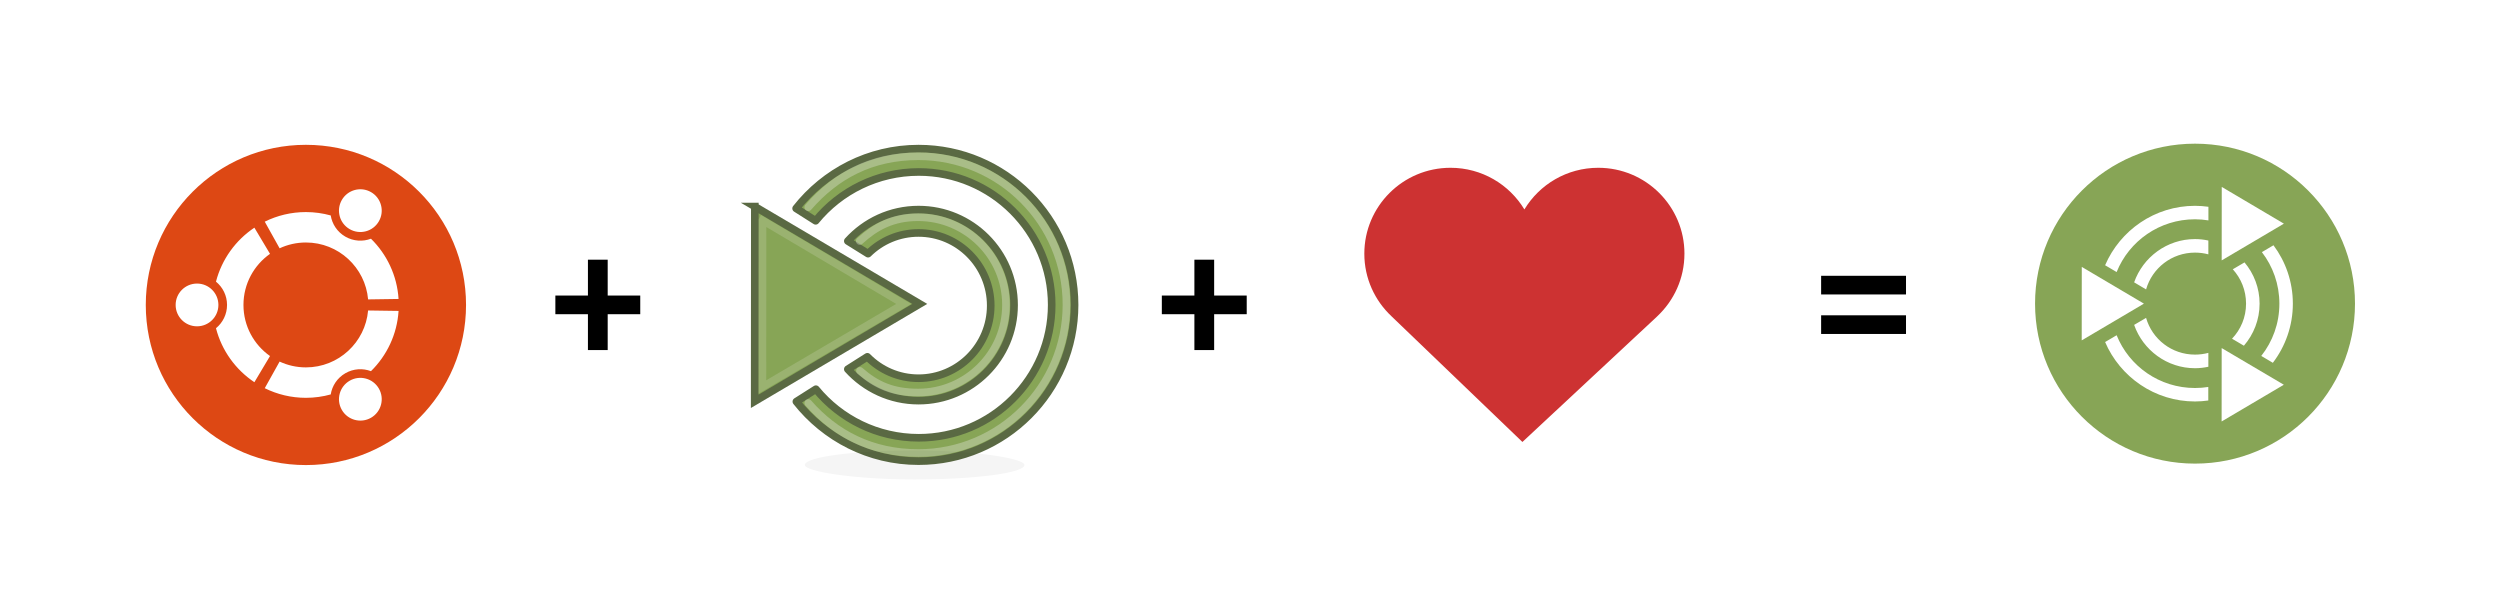 <?xml version="1.0" encoding="UTF-8" standalone="no"?>
<!-- Generator: Adobe Illustrator 14.0.0, SVG Export Plug-In  -->

<svg
   xmlns:dc="http://purl.org/dc/elements/1.1/"
   xmlns:cc="http://creativecommons.org/ns#"
   xmlns:rdf="http://www.w3.org/1999/02/22-rdf-syntax-ns#"
   xmlns:svg="http://www.w3.org/2000/svg"
   xmlns="http://www.w3.org/2000/svg"
   xmlns:sodipodi="http://sodipodi.sourceforge.net/DTD/sodipodi-0.dtd"
   xmlns:inkscape="http://www.inkscape.org/namespaces/inkscape"
   version="1.1"
   x="0px"
   y="0px"
   width="656"
   height="160"
   viewBox="-0.424 -0.244 656 160"
   enable-background="new -0.424 -0.244 758 171"
   xml:space="preserve"
   id="svg2"
   inkscape:version="0.48.4 r9939"
   sodipodi:docname="mate-love.svg"><sodipodi:namedview
     pagecolor="#ffffff"
     bordercolor="#666666"
     borderopacity="1"
     objecttolerance="10"
     gridtolerance="10"
     guidetolerance="10"
     inkscape:pageopacity="0"
     inkscape:pageshadow="2"
     inkscape:window-width="1364"
     inkscape:window-height="701"
     id="namedview22"
     showgrid="false"
     inkscape:snap-bbox="true"
     inkscape:bbox-paths="true"
     inkscape:bbox-nodes="true"
     inkscape:snap-bbox-midpoints="true"
     inkscape:snap-bbox-edge-midpoints="true"
     inkscape:zoom="0.5"
     inkscape:cx="894.98903"
     inkscape:cy="69.788887"
     inkscape:window-x="0"
     inkscape:window-y="27"
     inkscape:window-maximized="1"
     inkscape:current-layer="svg2"><inkscape:grid
       type="xygrid"
       id="grid3086"
       empspacing="4"
       visible="true"
       enabled="true"
       snapvisiblegridlinesonly="true" /></sodipodi:namedview><defs
     id="defs4"><filter
       inkscape:collect="always"
       id="filter4075"
       x="-0.04"
       width="1.081"
       y="-0.217"
       height="1.434"><feGaussianBlur
         inkscape:collect="always"
         stdDeviation="0.234"
         id="feGaussianBlur4077" /></filter><filter
       inkscape:collect="always"
       id="filter4079"
       x="-0.161"
       width="1.323"
       y="-0.867"
       height="2.734"><feGaussianBlur
         inkscape:collect="always"
         stdDeviation="0.937"
         id="feGaussianBlur4081" /></filter></defs><g
     id="g3911"
     transform="translate(46,-23)"><g
       id="g3896"><g
         id="g3070"
         transform="matrix(2,0,0,2,-186.99,-64.947)"><path
           sodipodi:nodetypes="czc"
           id="path5667"
           d="m 204.04,71.053 c 0,0 5.141,5.035 5.157,12.721 0.017,7.752 -5.355,12.986 -5.355,12.986"
           style="opacity:0.194;fill:none;stroke:#ffffff;stroke-width:1px;stroke-linecap:round;stroke-linejoin:miter;stroke-opacity:1"
           inkscape:connector-curvature="0" /><path
           sodipodi:nodetypes="czc"
           id="path5669"
           d="m 196.899,76.221 c 0,0 3.687,2.501 3.636,7.686 -0.05,5.118 -3.636,7.288 -3.636,7.288"
           style="opacity:0.19;fill:none;stroke:#ffffff;stroke-width:1px;stroke-linecap:round;stroke-linejoin:miter;stroke-opacity:1"
           inkscape:connector-curvature="0" /><path
           id="path5070"
           d="m 169.316,70.954 21.638,12.77 -21.654,12.78 0.017,-25.55 z"
           style="fill:#87a556;fill-opacity:1;fill-rule:evenodd;stroke:#5a6943;stroke-width:1px;stroke-linecap:butt;stroke-linejoin:miter;stroke-opacity:1"
           inkscape:connector-curvature="0" /><path
           sodipodi:nodetypes="cccc"
           id="path5665"
           d="m 170.325,72.759 18.523,10.968 -18.537,10.891 0.014,-21.858 z"
           style="opacity:0.181;fill:none;stroke:#eeeeec;stroke-width:1px;stroke-linecap:butt;stroke-linejoin:miter;stroke-opacity:1"
           inkscape:connector-curvature="0" /><path
           sodipodi:nodetypes="czc"
           id="path5689"
           d="m 204.437,70.542 c 0,0 5.427,5.464 5.427,13.249 0,7.851 -5.427,13.182 -5.427,13.182"
           style="opacity:0.324;fill:none;stroke:#ffffff;stroke-width:1px;stroke-linecap:round;stroke-linejoin:miter;stroke-opacity:1"
           inkscape:connector-curvature="0" /><path
           sodipodi:nodetypes="czc"
           id="path5691"
           d="m 199.588,76.355 c 0,0 2.78,2.878 2.78,7.221 0,4.276 -2.515,7.221 -2.515,7.221"
           style="opacity:0.324;fill:none;stroke:#ffffff;stroke-width:1px;stroke-linecap:round;stroke-linejoin:miter;stroke-opacity:1"
           inkscape:connector-curvature="0" /><path
           id="path5067"
           d="m 211.266,83.852 c 0,-11.316 -9.17,-20.5 -20.469,-20.5 -6.524,0 -12.313,3.077 -16.062,7.844 l 2.562,1.625 c 3.199,-3.915 8.085,-6.406 13.531,-6.406 9.626,0 17.438,7.812 17.438,17.438 0,9.626 -7.812,17.437 -17.438,17.437 -5.43,0 -10.301,-2.48 -13.5,-6.375 l -2.562,1.625 c 3.75,4.747 9.523,7.812 16.031,7.812 11.299,0 20.469,-9.184 20.469,-20.5 z"
           style="fill:#87a556;fill-opacity:1;stroke:#5a6943;stroke-width:1;stroke-linecap:round;stroke-linejoin:round;stroke-miterlimit:4;stroke-opacity:1;stroke-dasharray:none;stroke-dashoffset:0"
           inkscape:connector-curvature="0" /><path
           id="path5648"
           d="m 203.329,83.883 c 0,-6.917 -5.614,-12.531 -12.531,-12.531 -3.683,0 -6.988,1.593 -9.281,4.125 l 2.656,1.656 c 1.708,-1.687 4.044,-2.719 6.625,-2.719 5.227,0 9.469,4.27 9.469,9.531 0,5.261 -4.242,9.531 -9.469,9.531 -2.629,10e-7 -5.003,-1.069 -6.719,-2.812 l -2.562,1.625 c 2.293,2.532 5.598,4.125 9.281,4.125 6.917,0 12.531,-5.614 12.531,-12.531 z"
           style="fill:#87a556;fill-opacity:1;stroke:#5a6943;stroke-width:1;stroke-linecap:round;stroke-linejoin:round;stroke-miterlimit:4;stroke-opacity:1;stroke-dasharray:none;stroke-dashoffset:0"
           inkscape:connector-curvature="0" /><path
           sodipodi:nodetypes="cscsc"
           id="path5664"
           d="m 176.328,96.727 c 3.561,4.072 8.327,6.562 14.453,6.562 10.721,0 19.422,-8.722 19.422,-19.469 0,-10.747 -8.701,-19.469 -19.422,-19.469 -6.158,0 -10.831,2.514 -14.453,6.688"
           style="opacity:0.333;fill:none;stroke:#eeeeec;stroke-width:1;stroke-linecap:round;stroke-linejoin:round;stroke-miterlimit:4;stroke-opacity:1;stroke-dasharray:none;stroke-dashoffset:0"
           inkscape:connector-curvature="0" /><path
           sodipodi:nodetypes="cscsc"
           id="path5677"
           d="m 183.11,92.508 c 2.164,1.899 4.331,2.844 7.625,2.844 6.365,0 11.531,-5.152 11.531,-11.5 0,-6.348 -5.166,-11.5 -11.531,-11.5 -3.31,0 -5.553,1.208 -7.656,3.125"
           style="opacity:0.333;fill:none;stroke:#eeeeec;stroke-width:1;stroke-linecap:round;stroke-linejoin:round;stroke-miterlimit:4;stroke-opacity:1;stroke-dasharray:none;stroke-dashoffset:0"
           inkscape:connector-curvature="0" /></g><g
         id="g3125"><rect
           ry="0.608"
           rx="0.536"
           y="54.756"
           x="145.576"
           height="96"
           width="96"
           id="rect3123"
           style="opacity:0.5;color:#000000;fill:none;stroke:none;stroke-width:2;marker:none;visibility:visible;display:inline;overflow:visible;enable-background:accumulate" /></g></g></g><g
     id="g3936"
     transform="translate(573,110)"><path
       style="fill:#cd3232;fill-opacity:1;stroke:none;display:inline;enable-background:new"
       sodipodi:nodetypes="cscsscccccc"
       id="path4"
       d="m -131.424,-43.675 c 0,-12.45 -10.125,-22.542 -22.616,-22.542 -8.228,0 -15.427,4.38 -19.384,10.928 -3.957,-6.548 -11.157,-10.928 -19.385,-10.928 -12.491,0 -22.616,10.092 -22.616,22.542 0,6.478 2.747,12.314 7.137,16.426 l -0.006,0 34.35,32.977 35.392,-32.977 -0.012,0 c 4.391,-4.111 7.136,-9.947 7.136,-16.426"
       inkscape:connector-curvature="0" /><rect
       ry="0.73"
       rx="0.791"
       y="-78.244"
       x="-221.424"
       height="96"
       width="96"
       id="rect3934"
       style="opacity:0.5;color:#000000;fill:none;stroke:none;stroke-width:2;marker:none;visibility:visible;display:inline;overflow:visible;enable-background:accumulate" /></g><g
     id="g3942"
     transform="translate(294,73)"><g
       transform="matrix(0.927,0,0,0.927,-874.203,-35.244)"
       id="g3082"><circle
         style="fill:#dd4814"
         sodipodi:ry="45.326"
         sodipodi:rx="45.326"
         sodipodi:cy="45.326"
         sodipodi:cx="712.02698"
         d="m 757.353,45.326 c 0,25.033 -20.293,45.326 -45.326,45.326 -25.033,0 -45.326,-20.293 -45.326,-45.326 0,-25.033 20.293,-45.326 45.326,-45.326 25.033,0 45.326,20.293 45.326,45.326 z"
         cx="712.027"
         cy="45.326"
         r="45.326"
         id="circle6" /><path
         style="fill:#ffffff"
         inkscape:connector-curvature="0"
         d="m 681.207,39.273 c -3.344,0 -6.053,2.709 -6.053,6.053 0,3.342 2.709,6.051 6.053,6.051 3.342,0 6.051,-2.709 6.051,-6.051 -0.001,-3.344 -2.71,-6.053 -6.051,-6.053 z m 43.207,27.504 c -2.895,1.672 -3.887,5.371 -2.215,8.264 1.67,2.895 5.369,3.887 8.264,2.215 2.895,-1.67 3.887,-5.369 2.215,-8.264 -1.671,-2.892 -5.372,-3.885 -8.264,-2.215 z M 694.351,45.326 c 0,-5.98 2.971,-11.264 7.516,-14.463 l -4.424,-7.41 c -5.295,3.539 -9.234,8.947 -10.871,15.281 1.91,1.559 3.133,3.932 3.133,6.592 0,2.658 -1.223,5.031 -3.133,6.59 1.635,6.336 5.574,11.744 10.871,15.283 l 4.424,-7.412 c -4.545,-3.197 -7.516,-8.48 -7.516,-14.461 z m 17.676,-17.678 c 9.234,0 16.811,7.08 17.605,16.109 l 8.623,-0.127 c -0.424,-6.666 -3.336,-12.65 -7.811,-17.051 -2.301,0.869 -4.959,0.736 -7.256,-0.588 -2.301,-1.328 -3.744,-3.568 -4.139,-6 -2.236,-0.617 -4.59,-0.955 -7.023,-0.955 -4.184,0 -8.139,0.982 -11.65,2.721 l 4.205,7.535 c 2.262,-1.052 4.786,-1.644 7.446,-1.644 z m 0,35.354 c -2.66,0 -5.184,-0.592 -7.445,-1.645 l -4.205,7.535 c 3.512,1.74 7.467,2.723 11.65,2.723 2.434,0 4.787,-0.338 7.023,-0.957 0.395,-2.432 1.838,-4.67 4.139,-6 2.299,-1.326 4.955,-1.457 7.256,-0.588 4.475,-4.4 7.387,-10.385 7.811,-17.051 l -8.625,-0.127 c -0.794,9.032 -8.37,16.11 -17.604,16.11 z m 12.385,-39.131 c 2.895,1.672 6.594,0.682 8.264,-2.213 1.672,-2.895 0.682,-6.594 -2.213,-8.266 -2.895,-1.67 -6.594,-0.678 -8.266,2.217 -1.67,2.893 -0.678,6.592 2.215,8.262 z"
         id="path8" /></g><rect
       ry="0.715"
       rx="0.644"
       y="-41.244"
       x="-262.424"
       height="96"
       width="96"
       id="rect3940"
       style="opacity:0.5;color:#000000;fill:none;stroke:none;stroke-width:2;marker:none;visibility:visible;display:inline;overflow:visible;enable-background:accumulate" /></g><g
     id="g3982"
     transform="translate(49.667,-1.935)"><g
       id="g6492"
       transform="matrix(0.583,0,0,0.583,479.243,-485.52)"><path
         style="fill:#87a556;fill-opacity:1"
         inkscape:connector-curvature="0"
         d="m 152,972.363 c 0,39.763 -32.236,71.999 -72,71.999 C 40.235,1044.362 8,1012.126 8,972.363 8,932.597 40.234,900.362 79.999,900.362 119.763,900.362 152,932.597 152,972.363 z"
         id="path3171-7-3-3-8-7-0-9-6-8" /><path
         style="font-size:medium;font-style:normal;font-variant:normal;font-weight:normal;font-stretch:normal;text-indent:0;text-align:start;text-decoration:none;line-height:normal;letter-spacing:normal;word-spacing:normal;text-transform:none;direction:ltr;block-progression:tb;writing-mode:lr-tb;text-anchor:start;baseline-shift:baseline;color:#000000;fill:#ffffff;fill-opacity:1;stroke:none;stroke-width:1.171;marker:none;visibility:visible;display:inline;overflow:visible;enable-background:accumulate;font-family:Sans;-inkscape-font-specification:Sans"
         d="m 80,35.969 c -18.131,0 -33.733,11.047 -40.469,26.75 l 5.188,3.062 c 5.611,-13.949 19.288,-23.75 35.281,-23.75 2.057,0 4.068,0.182 6.031,0.5 l 0,-6.125 C 84.057,36.132 82.051,35.969 80,35.969 z m 18.031,3.875 L 98,46.562 c 1,0.537 1.963,1.129 2.906,1.75 l 5.688,-3.344 c -2.643,-2.012 -5.502,-3.745 -8.562,-5.125 z M 80,50.938 c -12.629,0 -23.43,8.156 -27.406,19.469 l 5.375,3.188 C 60.728,64.011 69.497,57.031 80,57.031 c 2.077,0 4.087,0.27 6,0.781 l 0,-6.219 C 84.062,51.182 82.054,50.938 80,50.938 z m 35.312,2.781 -5.219,3.094 c 4.935,6.406 7.875,14.448 7.875,23.188 0,8.907 -3.05,17.067 -8.156,23.531 l 5.219,3.094 c 5.634,-7.4 9,-16.637 9,-26.625 0,-9.834 -3.242,-18.939 -8.719,-26.281 z M 102.281,61.438 97,64.531 c 3.708,4.078 5.969,9.492 5.969,15.469 0,6.152 -2.406,11.679 -6.312,15.781 L 102,98.938 c 4.391,-5.096 7.062,-11.728 7.062,-18.938 0,-7.05 -2.562,-13.516 -6.781,-18.562 z M 36.312,74.719 C 36.095,76.449 35.969,78.21 35.969,80 c 0,1.783 0.135,3.526 0.344,5.25 l 5.781,-3.406 C 42.064,81.233 42.031,80.619 42.031,80 c 0,-0.619 0.033,-1.233 0.062,-1.844 l -5.781,-3.438 z m 21.656,11.688 -5.375,3.156 c 3.968,11.327 14.767,19.5 27.406,19.5 2.054,0 4.062,-0.244 6,-0.656 l 0,-6.25 c -1.913,0.503 -3.923,0.781 -6,0.781 -10.503,0 -19.272,-6.956 -22.031,-16.531 z m -13.25,7.812 -5.188,3.062 c 6.736,15.703 22.338,26.75 40.469,26.75 2.027,0 4.018,-0.166 5.969,-0.438 l 0,-6.094 c -1.946,0.307 -3.931,0.469 -5.969,0.469 -15.993,0 -29.671,-9.801 -35.281,-23.75 z m 55.781,17.75 c -0.806,0.518 -1.653,1.012 -2.5,1.469 l -0.031,6.719 c 2.918,-1.315 5.678,-2.92 8.219,-4.812 l -5.688,-3.375 z"
         transform="translate(0,892.362)"
         id="path9-1"
         inkscape:connector-curvature="0" /><path
         style="fill:#ffffff;fill-opacity:1;fill-rule:evenodd;stroke:none;display:inline;enable-background:new"
         d="M 92.031,27.469 92,60.531 120,44 92.031,27.469 z m -63,36 L 29,96.531 57,80 29.031,63.469 z M 92,100 91.969,133.031 119.969,116.5 92,100 z"
         transform="translate(0,892.362)"
         id="path5227-1"
         inkscape:connector-curvature="0" /></g><rect
       style="opacity:0.5;color:#000000;fill:none;stroke:none;stroke-width:2;marker:none;visibility:visible;display:inline;overflow:visible;enable-background:accumulate"
       id="rect3976"
       width="96"
       height="96"
       x="477.909"
       y="33.691"
       rx="0.644"
       ry="0.715" /></g><g
     style="font-size:12px;font-style:normal;font-variant:normal;font-weight:300;font-stretch:normal;text-align:center;line-height:125%;letter-spacing:0px;word-spacing:0px;text-anchor:middle;fill:#000000;fill-opacity:1;stroke:none;font-family:Source Sans Pro;-inkscape-font-specification:Source Sans Pro Light"
     id="text3989"><path
       d="m 145.304,77.308 8.544,0 0,-9.408 5.184,0 0,9.408 8.544,0 0,4.896 -8.544,0 0,9.408 -5.184,0 0,-9.408 -8.544,0 0,-4.896"
       style="font-size:48px;font-weight:500;font-family:Ubuntu;-inkscape-font-specification:Ubuntu Medium"
       id="path4090" /></g><g
     style="font-size:12px;font-style:normal;font-variant:normal;font-weight:300;font-stretch:normal;text-align:center;line-height:125%;letter-spacing:0px;word-spacing:0px;text-anchor:middle;fill:#000000;fill-opacity:1;stroke:none;font-family:Source Sans Pro;-inkscape-font-specification:Source Sans Pro Light"
     id="text4001"><path
       d="m 304.44,77.308 8.544,0 0,-9.408 5.184,0 0,9.408 8.544,0 0,4.896 -8.544,0 0,9.408 -5.184,0 0,-9.408 -8.544,0 0,-4.896"
       style="font-size:48px;font-weight:500;font-family:Ubuntu;-inkscape-font-specification:Ubuntu Medium"
       id="path4087" /></g><g
     style="font-size:12px;font-style:normal;font-variant:normal;font-weight:300;font-stretch:normal;text-align:center;line-height:125%;letter-spacing:0px;word-spacing:0px;text-anchor:middle;fill:#000000;fill-opacity:1;stroke:none;font-family:Source Sans Pro;-inkscape-font-specification:Source Sans Pro Light"
     id="text4005"><path
       d="m 477.44,82.492 22.272,0 0,4.896 -22.272,0 0,-4.896 m 0,-10.368 22.272,0 0,4.896 -22.272,0 0,-4.896"
       style="font-size:48px;font-weight:500;font-family:Ubuntu;-inkscape-font-specification:Ubuntu Medium"
       id="path4084" /></g><rect
     style="opacity:0.2;fill:#000000;fill-opacity:1;stroke:none;filter:url(#filter4079)"
     id="rect5679"
     width="13.938"
     height="2.594"
     x="4.031"
     y="18.969"
     rx="6.969"
     ry="1.297"
     transform="matrix(4.134,0,0,2.929,194.105,62.405)" /><rect
     transform="matrix(4.134,0,0,2.929,194.105,62.405)"
     ry="0.693"
     rx="4.873"
     y="19.452"
     x="6.426"
     height="1.749"
     width="10.003"
     id="rect4073"
     style="opacity:0.02;fill:#000000;fill-opacity:1;stroke:none;filter:url(#filter4075)" /></svg>